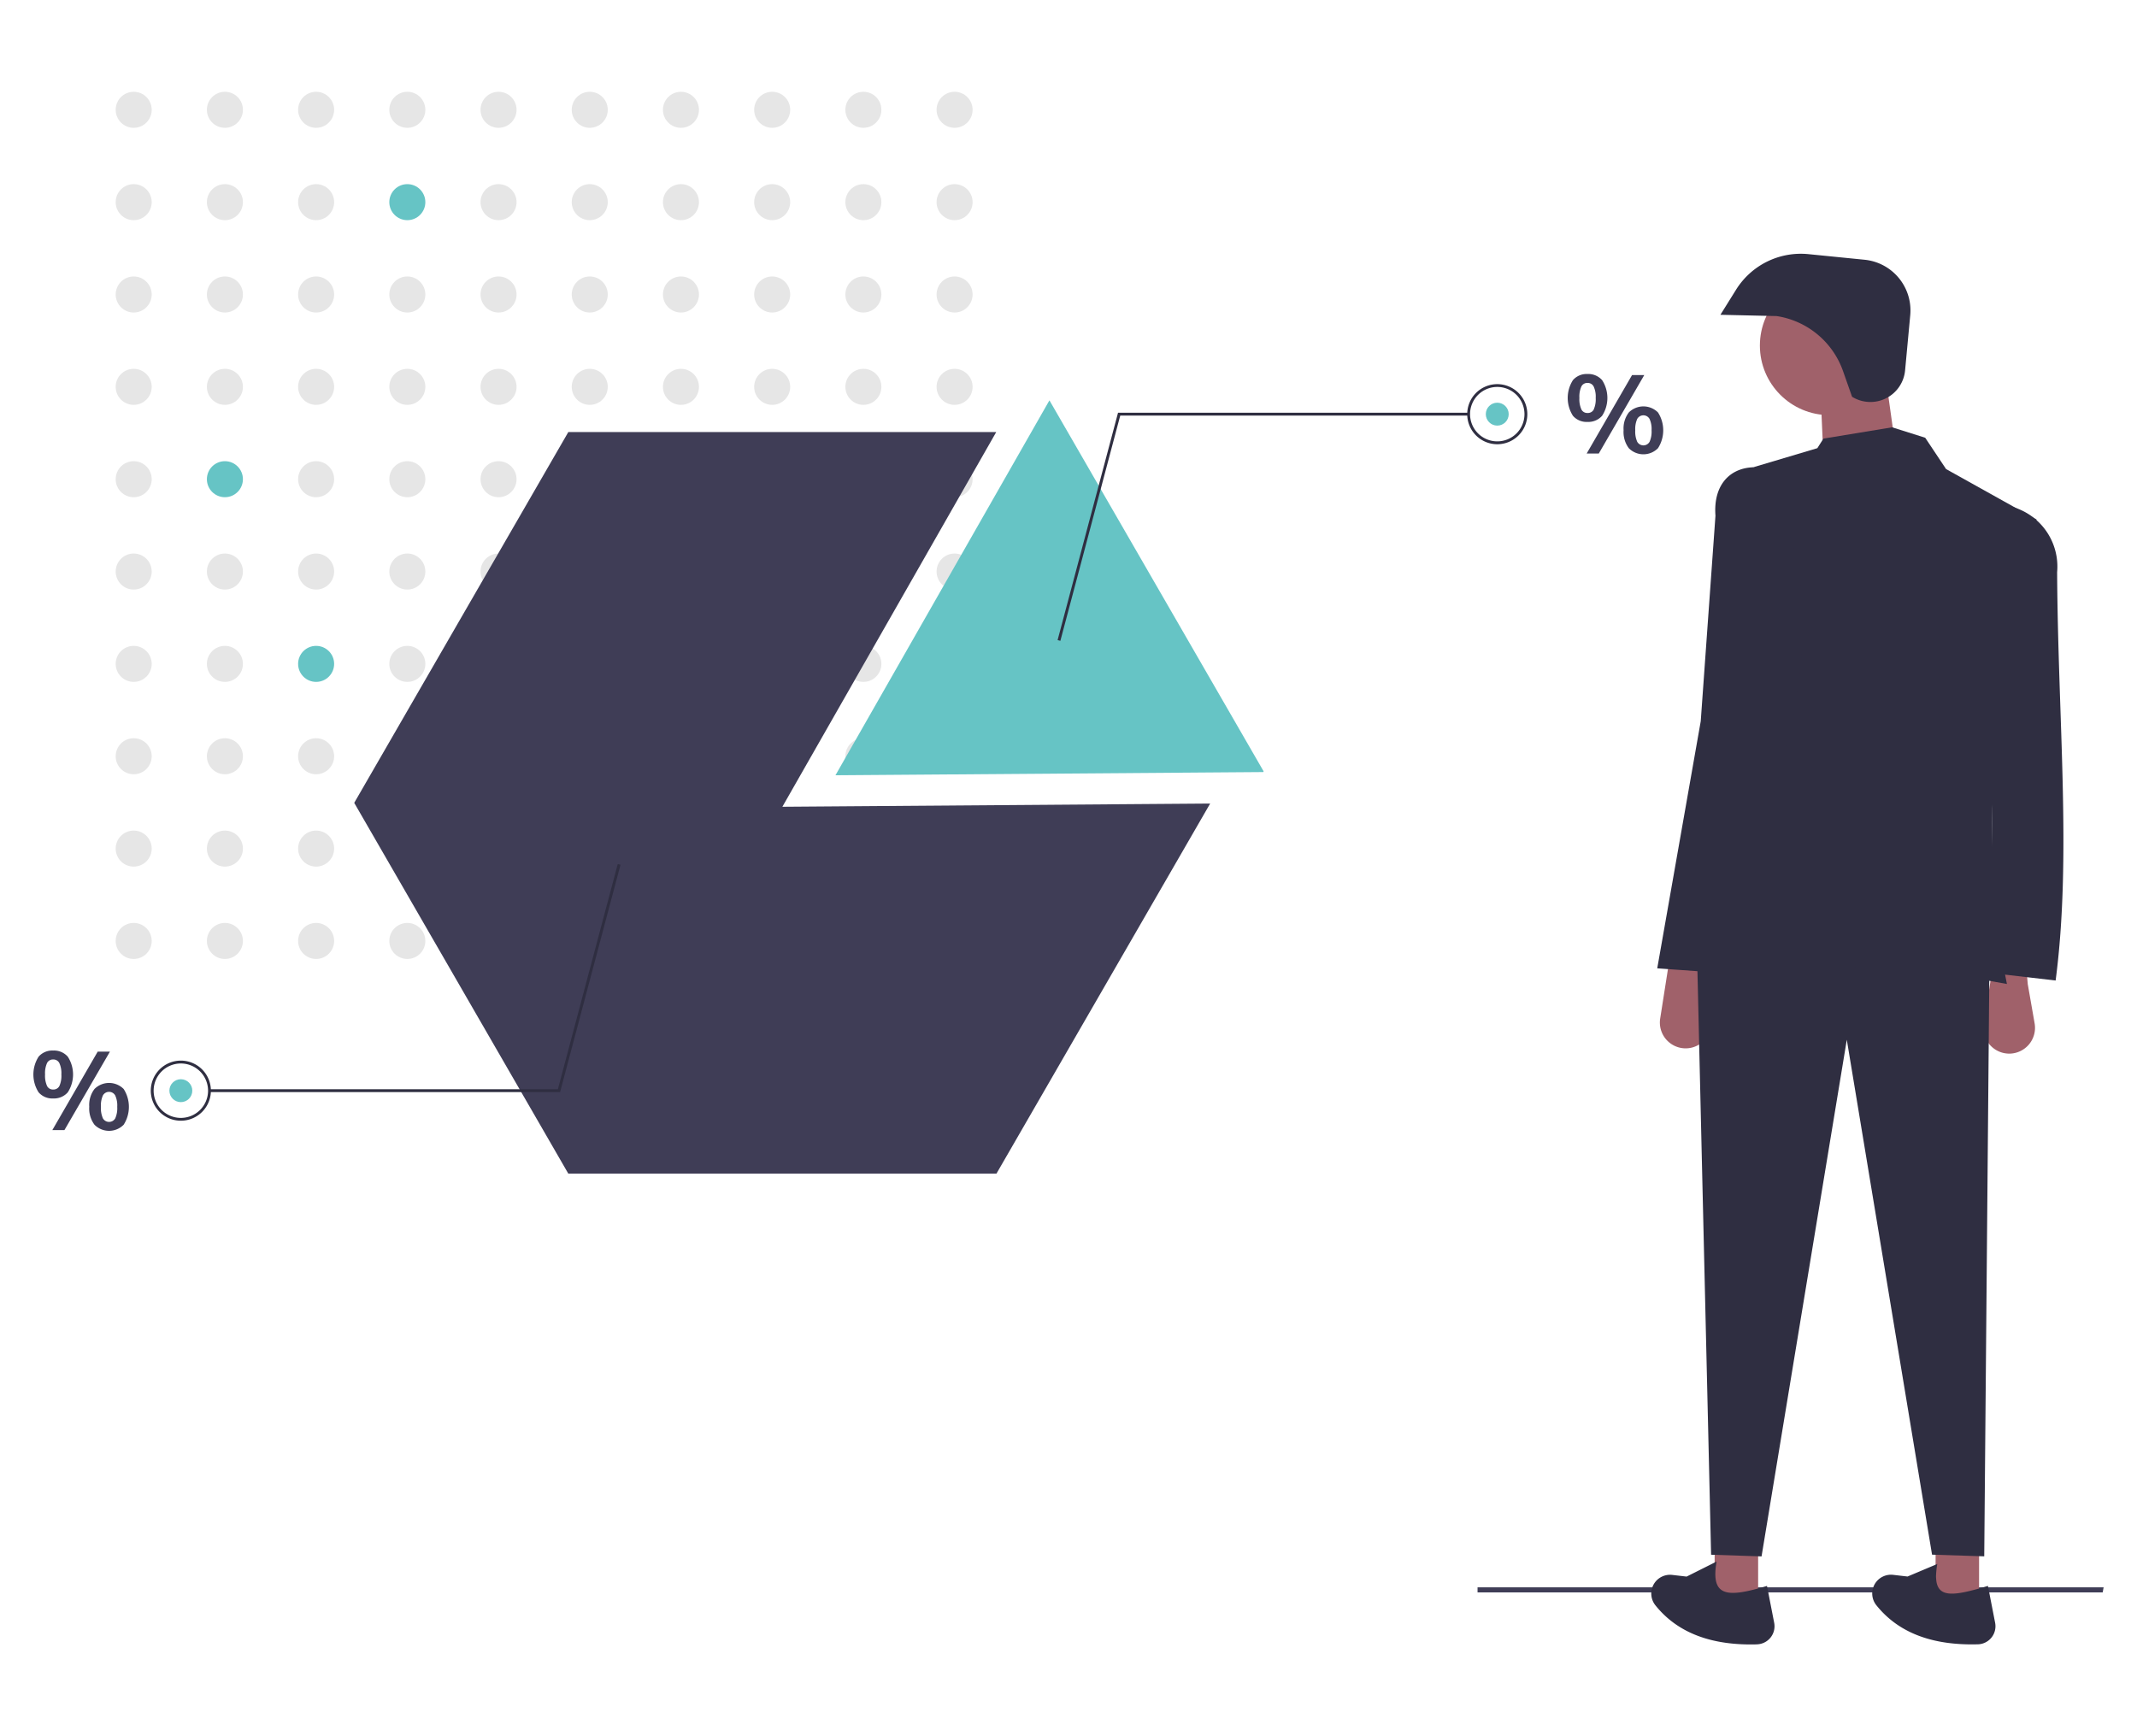 <svg xmlns="http://www.w3.org/2000/svg" width="128" height="104"><g transform="translate(2 5.497)"><path d="M123.945 89.89H86.501v-.306h37.5z" fill="#3f3d56"/><circle cx="1.079" cy="1.079" r="1.079" transform="translate(4.929 .001)" fill="#e6e6e6"/><circle cx="1.079" cy="1.079" r="1.079" transform="translate(10.392 .001)" fill="#e6e6e6"/><circle cx="1.079" cy="1.079" r="1.079" transform="translate(15.856 .001)" fill="#e6e6e6"/><circle cx="1.079" cy="1.079" r="1.079" transform="translate(21.319 .001)" fill="#e6e6e6"/><circle cx="1.079" cy="1.079" r="1.079" transform="translate(26.782 .001)" fill="#e6e6e6"/><circle cx="1.079" cy="1.079" r="1.079" transform="translate(32.245 .001)" fill="#e6e6e6"/><circle cx="1.079" cy="1.079" r="1.079" transform="translate(37.708 .001)" fill="#e6e6e6"/><circle cx="1.079" cy="1.079" r="1.079" transform="translate(43.172 .001)" fill="#e6e6e6"/><circle cx="1.079" cy="1.079" r="1.079" transform="translate(48.635 .001)" fill="#e6e6e6"/><circle cx="1.079" cy="1.079" r="1.079" transform="translate(54.098 .001)" fill="#e6e6e6"/><circle cx="1.079" cy="1.079" r="1.079" transform="translate(4.929 5.533)" fill="#e6e6e6"/><circle cx="1.079" cy="1.079" r="1.079" transform="translate(10.392 5.533)" fill="#e6e6e6"/><circle cx="1.079" cy="1.079" r="1.079" transform="translate(15.856 5.533)" fill="#e6e6e6"/><circle cx="1.079" cy="1.079" r="1.079" transform="translate(21.319 5.533)" fill="#66c4c5"/><circle cx="1.079" cy="1.079" r="1.079" transform="translate(26.782 5.533)" fill="#e6e6e6"/><circle cx="1.079" cy="1.079" r="1.079" transform="translate(32.245 5.533)" fill="#e6e6e6"/><circle cx="1.079" cy="1.079" r="1.079" transform="translate(37.708 5.533)" fill="#e6e6e6"/><circle cx="1.079" cy="1.079" r="1.079" transform="translate(43.172 5.533)" fill="#e6e6e6"/><circle cx="1.079" cy="1.079" r="1.079" transform="translate(48.635 5.533)" fill="#e6e6e6"/><circle cx="1.079" cy="1.079" r="1.079" transform="translate(54.098 5.533)" fill="#e6e6e6"/><circle cx="1.079" cy="1.079" r="1.079" transform="translate(4.929 11.064)" fill="#e6e6e6"/><circle cx="1.079" cy="1.079" r="1.079" transform="translate(10.392 11.064)" fill="#e6e6e6"/><circle cx="1.079" cy="1.079" r="1.079" transform="translate(15.856 11.064)" fill="#e6e6e6"/><circle cx="1.079" cy="1.079" r="1.079" transform="translate(21.319 11.064)" fill="#e6e6e6"/><circle cx="1.079" cy="1.079" r="1.079" transform="translate(26.782 11.064)" fill="#e6e6e6"/><circle cx="1.079" cy="1.079" r="1.079" transform="translate(32.245 11.064)" fill="#e6e6e6"/><circle cx="1.079" cy="1.079" r="1.079" transform="translate(37.708 11.064)" fill="#e6e6e6"/><circle cx="1.079" cy="1.079" r="1.079" transform="translate(43.172 11.064)" fill="#e6e6e6"/><circle cx="1.079" cy="1.079" r="1.079" transform="translate(48.635 11.064)" fill="#e6e6e6"/><circle cx="1.079" cy="1.079" r="1.079" transform="translate(54.098 11.064)" fill="#e6e6e6"/><circle cx="1.079" cy="1.079" r="1.079" transform="translate(4.929 16.596)" fill="#e6e6e6"/><circle cx="1.079" cy="1.079" r="1.079" transform="translate(10.392 16.596)" fill="#e6e6e6"/><circle cx="1.079" cy="1.079" r="1.079" transform="translate(15.856 16.596)" fill="#e6e6e6"/><circle cx="1.079" cy="1.079" r="1.079" transform="translate(21.319 16.596)" fill="#e6e6e6"/><circle cx="1.079" cy="1.079" r="1.079" transform="translate(26.782 16.596)" fill="#e6e6e6"/><circle cx="1.079" cy="1.079" r="1.079" transform="translate(32.245 16.596)" fill="#e6e6e6"/><circle cx="1.079" cy="1.079" r="1.079" transform="translate(37.708 16.596)" fill="#e6e6e6"/><circle cx="1.079" cy="1.079" r="1.079" transform="translate(43.172 16.596)" fill="#e6e6e6"/><circle cx="1.079" cy="1.079" r="1.079" transform="translate(48.635 16.596)" fill="#e6e6e6"/><circle cx="1.079" cy="1.079" r="1.079" transform="translate(54.098 16.596)" fill="#e6e6e6"/><circle cx="1.079" cy="1.079" r="1.079" transform="translate(4.929 22.128)" fill="#e6e6e6"/><circle cx="1.079" cy="1.079" r="1.079" transform="translate(10.392 22.128)" fill="#66c4c5"/><circle cx="1.079" cy="1.079" r="1.079" transform="translate(15.856 22.128)" fill="#e6e6e6"/><circle cx="1.079" cy="1.079" r="1.079" transform="translate(21.319 22.128)" fill="#e6e6e6"/><circle cx="1.079" cy="1.079" r="1.079" transform="translate(26.782 22.128)" fill="#e6e6e6"/><circle cx="1.079" cy="1.079" r="1.079" transform="translate(32.245 22.128)" fill="#e6e6e6"/><circle cx="1.079" cy="1.079" r="1.079" transform="translate(37.708 22.128)" fill="#e6e6e6"/><circle cx="1.079" cy="1.079" r="1.079" transform="translate(43.172 22.128)" fill="#e6e6e6"/><circle cx="1.079" cy="1.079" r="1.079" transform="translate(48.635 22.128)" fill="#e6e6e6"/><circle cx="1.079" cy="1.079" r="1.079" transform="translate(54.098 22.128)" fill="#e6e6e6"/><circle cx="1.079" cy="1.079" r="1.079" transform="translate(4.929 27.66)" fill="#e6e6e6"/><circle cx="1.079" cy="1.079" r="1.079" transform="translate(10.392 27.66)" fill="#e6e6e6"/><circle cx="1.079" cy="1.079" r="1.079" transform="translate(15.856 27.66)" fill="#e6e6e6"/><circle cx="1.079" cy="1.079" r="1.079" transform="translate(21.319 27.66)" fill="#e6e6e6"/><circle cx="1.079" cy="1.079" r="1.079" transform="translate(26.782 27.66)" fill="#e6e6e6"/><circle cx="1.079" cy="1.079" r="1.079" transform="translate(32.245 27.66)" fill="#e6e6e6"/><circle cx="1.079" cy="1.079" r="1.079" transform="translate(37.708 27.66)" fill="#e6e6e6"/><circle cx="1.079" cy="1.079" r="1.079" transform="translate(43.172 27.66)" fill="#e6e6e6"/><circle cx="1.079" cy="1.079" r="1.079" transform="translate(48.635 27.66)" fill="#e6e6e6"/><circle cx="1.079" cy="1.079" r="1.079" transform="translate(54.098 27.66)" fill="#e6e6e6"/><circle cx="1.079" cy="1.079" r="1.079" transform="translate(4.929 33.191)" fill="#e6e6e6"/><circle cx="1.079" cy="1.079" r="1.079" transform="translate(10.392 33.191)" fill="#e6e6e6"/><circle cx="1.079" cy="1.079" r="1.079" transform="translate(15.856 33.191)" fill="#66c4c5"/><circle cx="1.079" cy="1.079" r="1.079" transform="translate(21.319 33.191)" fill="#e6e6e6"/><circle cx="1.079" cy="1.079" r="1.079" transform="translate(26.782 33.191)" fill="#e6e6e6"/><circle cx="1.079" cy="1.079" r="1.079" transform="translate(32.245 33.191)" fill="#e6e6e6"/><circle cx="1.079" cy="1.079" r="1.079" transform="translate(37.708 33.191)" fill="#e6e6e6"/><circle cx="1.079" cy="1.079" r="1.079" transform="translate(43.172 33.191)" fill="#e6e6e6"/><circle cx="1.079" cy="1.079" r="1.079" transform="translate(48.635 33.191)" fill="#e6e6e6"/><circle cx="1.079" cy="1.079" r="1.079" transform="translate(54.098 33.191)" fill="#e6e6e6"/><circle cx="1.079" cy="1.079" r="1.079" transform="translate(4.929 38.723)" fill="#e6e6e6"/><circle cx="1.079" cy="1.079" r="1.079" transform="translate(10.392 38.723)" fill="#e6e6e6"/><circle cx="1.079" cy="1.079" r="1.079" transform="translate(15.856 38.723)" fill="#e6e6e6"/><circle cx="1.079" cy="1.079" r="1.079" transform="translate(21.319 38.723)" fill="#e6e6e6"/><circle cx="1.079" cy="1.079" r="1.079" transform="translate(26.782 38.723)" fill="#e6e6e6"/><circle cx="1.079" cy="1.079" r="1.079" transform="translate(32.245 38.723)" fill="#e6e6e6"/><circle cx="1.079" cy="1.079" r="1.079" transform="translate(37.708 38.723)" fill="#e6e6e6"/><circle cx="1.079" cy="1.079" r="1.079" transform="translate(43.172 38.723)" fill="#e6e6e6"/><circle cx="1.079" cy="1.079" r="1.079" transform="translate(48.635 38.723)" fill="#e6e6e6"/><circle cx="1.079" cy="1.079" r="1.079" transform="translate(54.098 38.723)" fill="#e6e6e6"/><circle cx="1.079" cy="1.079" r="1.079" transform="translate(4.929 44.255)" fill="#e6e6e6"/><circle cx="1.079" cy="1.079" r="1.079" transform="translate(10.392 44.255)" fill="#e6e6e6"/><circle cx="1.079" cy="1.079" r="1.079" transform="translate(15.856 44.255)" fill="#e6e6e6"/><circle cx="1.079" cy="1.079" r="1.079" transform="translate(21.319 44.255)" fill="#e6e6e6"/><circle cx="1.079" cy="1.079" r="1.079" transform="translate(26.782 44.255)" fill="#e6e6e6"/><circle cx="1.079" cy="1.079" r="1.079" transform="translate(32.245 44.255)" fill="#e6e6e6"/><circle cx="1.079" cy="1.079" r="1.079" transform="translate(37.708 44.255)" fill="#e6e6e6"/><circle cx="1.079" cy="1.079" r="1.079" transform="translate(43.172 44.255)" fill="#e6e6e6"/><circle cx="1.079" cy="1.079" r="1.079" transform="translate(48.635 44.255)" fill="#e6e6e6"/><circle cx="1.079" cy="1.079" r="1.079" transform="translate(54.098 44.255)" fill="#e6e6e6"/><circle cx="1.079" cy="1.079" r="1.079" transform="translate(4.929 49.787)" fill="#e6e6e6"/><circle cx="1.079" cy="1.079" r="1.079" transform="translate(10.392 49.787)" fill="#e6e6e6"/><circle cx="1.079" cy="1.079" r="1.079" transform="translate(15.856 49.787)" fill="#e6e6e6"/><circle cx="1.079" cy="1.079" r="1.079" transform="translate(21.319 49.787)" fill="#e6e6e6"/><circle cx="1.079" cy="1.079" r="1.079" transform="translate(26.782 49.787)" fill="#e6e6e6"/><circle cx="1.079" cy="1.079" r="1.079" transform="translate(32.245 49.787)" fill="#e6e6e6"/><circle cx="1.079" cy="1.079" r="1.079" transform="translate(37.708 49.787)" fill="#e6e6e6"/><circle cx="1.079" cy="1.079" r="1.079" transform="translate(43.172 49.787)" fill="#e6e6e6"/><circle cx="1.079" cy="1.079" r="1.079" transform="translate(48.635 49.787)" fill="#e6e6e6"/><circle cx="1.079" cy="1.079" r="1.079" transform="translate(54.098 49.787)" fill="#e6e6e6"/><path d="M44.862 42.829l12.809-22.445H32.04l-12.823 22.21 12.823 22.21h25.645l12.8-22.168z" fill="#3f3d56"/><path d="M73.664 40.75l.024-.042-12.822-22.211h-.016L48.041 40.942z" fill="#66c4c5"/><path d="M92.215 19.41a1.979 1.979 0 010-2.138 1.081 1.081 0 01.868-.366 1.1 1.1 0 01.878.366 1.962 1.962 0 010 2.138 1.1 1.1 0 01-.878.366 1.081 1.081 0 01-.868-.366zm1.244-.379a1.493 1.493 0 00.119-.693 1.441 1.441 0 00-.122-.683.4.4 0 00-.373-.214.389.389 0 00-.363.214 1.476 1.476 0 00-.119.683 1.493 1.493 0 00.119.689.388.388 0 00.363.214.4.4 0 00.38-.21zm-.422 2.639l2.718-4.7h.732l-2.725 4.7zm2.524-.32a1.618 1.618 0 01-.313-1.079 1.583 1.583 0 01.313-1.062 1.235 1.235 0 011.748 0 1.985 1.985 0 010 2.141 1.227 1.227 0 01-1.748 0zm1.244-.383a1.494 1.494 0 00.119-.689 1.442 1.442 0 00-.122-.683.423.423 0 00-.736 0 1.477 1.477 0 00-.119.683 1.5 1.5 0 00.119.689.426.426 0 00.739 0zM.313 59.935a1.979 1.979 0 010-2.138 1.081 1.081 0 01.868-.366 1.1 1.1 0 01.878.366 1.962 1.962 0 010 2.138 1.1 1.1 0 01-.878.366 1.081 1.081 0 01-.868-.366zm1.244-.379a1.493 1.493 0 00.119-.693 1.441 1.441 0 00-.122-.683.4.4 0 00-.373-.214.389.389 0 00-.363.214 1.475 1.475 0 00-.119.683 1.493 1.493 0 00.119.689.388.388 0 00.363.214.4.4 0 00.376-.21zm-.422 2.639l2.718-4.7h.732l-2.725 4.7zm2.524-.32a1.618 1.618 0 01-.313-1.079 1.583 1.583 0 01.313-1.062 1.235 1.235 0 011.748 0 1.985 1.985 0 010 2.141 1.227 1.227 0 01-1.748 0zm1.244-.383a1.494 1.494 0 00.119-.69 1.442 1.442 0 00-.122-.683.423.423 0 00-.736 0 1.476 1.476 0 00-.119.683 1.5 1.5 0 00.119.69.426.426 0 00.739 0z" fill="#3f3d56"/><path d="M61.513 32.888l-.166-.044 3.62-13.619h21v.172H65.099z" fill="#2f2e41"/><path d="M87.682 21.113a1.8 1.8 0 111.8-1.8 1.8 1.8 0 01-1.8 1.8zm0-3.432a1.63 1.63 0 101.63 1.63 1.63 1.63 0 00-1.63-1.63z" fill="#2f2e41"/><circle cx=".686" cy=".686" r=".686" transform="translate(86.995 18.625)" fill="#66c4c5"/><path d="M35.001 46.258l.166.044-3.62 13.619h-21v-.172h20.868z" fill="#2f2e41"/><path d="M8.832 58.034a1.8 1.8 0 11-1.8 1.8 1.8 1.8 0 011.8-1.8zm0 3.432a1.63 1.63 0 10-1.63-1.63 1.63 1.63 0 001.63 1.63z" fill="#2f2e41"/><circle cx=".686" cy=".686" r=".686" transform="translate(8.146 59.149)" fill="#66c4c5"/><path fill="#a0616a" d="M100.702 86.998h2.605v3.543h-2.605zM113.936 86.998h2.605v3.543h-2.605zM118.349 57.616a1.546 1.546 0 01-1.527-1.785l.427-2.72.127-.809h1.98l.1 1.146.412 2.356a1.546 1.546 0 01-1.523 1.812zM98.967 57.3a1.546 1.546 0 01-1.527-1.785l.427-2.72.127-.809h1.98l.1 1.146.412 2.356a1.546 1.546 0 01-1.523 1.812z"/><path d="M116.85 87.728l-3.126-.1-5.106-30.844-5.106 30.948-3.022-.1-.834-35.638h17.506zM103.242 93.001c-2.652.077-4.729-.64-6.09-2.342a1.124 1.124 0 01-.085-1.28 1.124 1.124 0 011.094-.538l.862.1 1.795-.9c-.367 2.135.632 2.175 3.02 1.46l.43 2.206a1.083 1.083 0 01-1.027 1.292zM116.476 92.997c-2.652.077-4.729-.64-6.09-2.342a1.124 1.124 0 01-.085-1.28 1.124 1.124 0 011.094-.538l.862.1 1.781-.751c-.367 2.135.645 2.03 3.034 1.314l.43 2.206a1.083 1.083 0 01-1.027 1.292z" fill="#2f2e41"/><circle cx="4.168" cy="4.168" r="4.168" transform="translate(103.412 11.034)" fill="#a0616a"/><path d="M111.748 22.806l-4.481.208-.208-4.689 3.856-1.459z" fill="#a0616a"/><path d="M118.209 53.444c-6.11-1.156-13.072-1.57-17.715 0l1.459-30.636 4.9-1.459.365-.573 4.116-.677 1.98.625 1.25 1.876 5.419 3.022c-2.67 10.318-3.46 19.692-1.774 27.822z" fill="#2f2e41"/><path d="M121.126 53.236l-4.481-.521c.934-4.551.552-10.469.782-16.412.146-3.769.927-7.2 1.2-11.41a3.718 3.718 0 012.589 3.881c.046 8.819.879 17.083-.09 24.462zM101.641 52.819l-4.377-.313 2.605-14.8.882-12.313c-.137-1.8.823-2.839 2.244-2.9 3.105 3.677 3.466 8.745 2.5 14.484zM108.932 18.266l-.538-1.53a5.019 5.019 0 00-3.977-3.3l-3.369-.077.935-1.5a4.571 4.571 0 014.334-2.133l3.367.336a3.05 3.05 0 012.734 3.318l-.309 3.311a2.086 2.086 0 01-3.178 1.577z" fill="#2f2e41"/></g></svg>